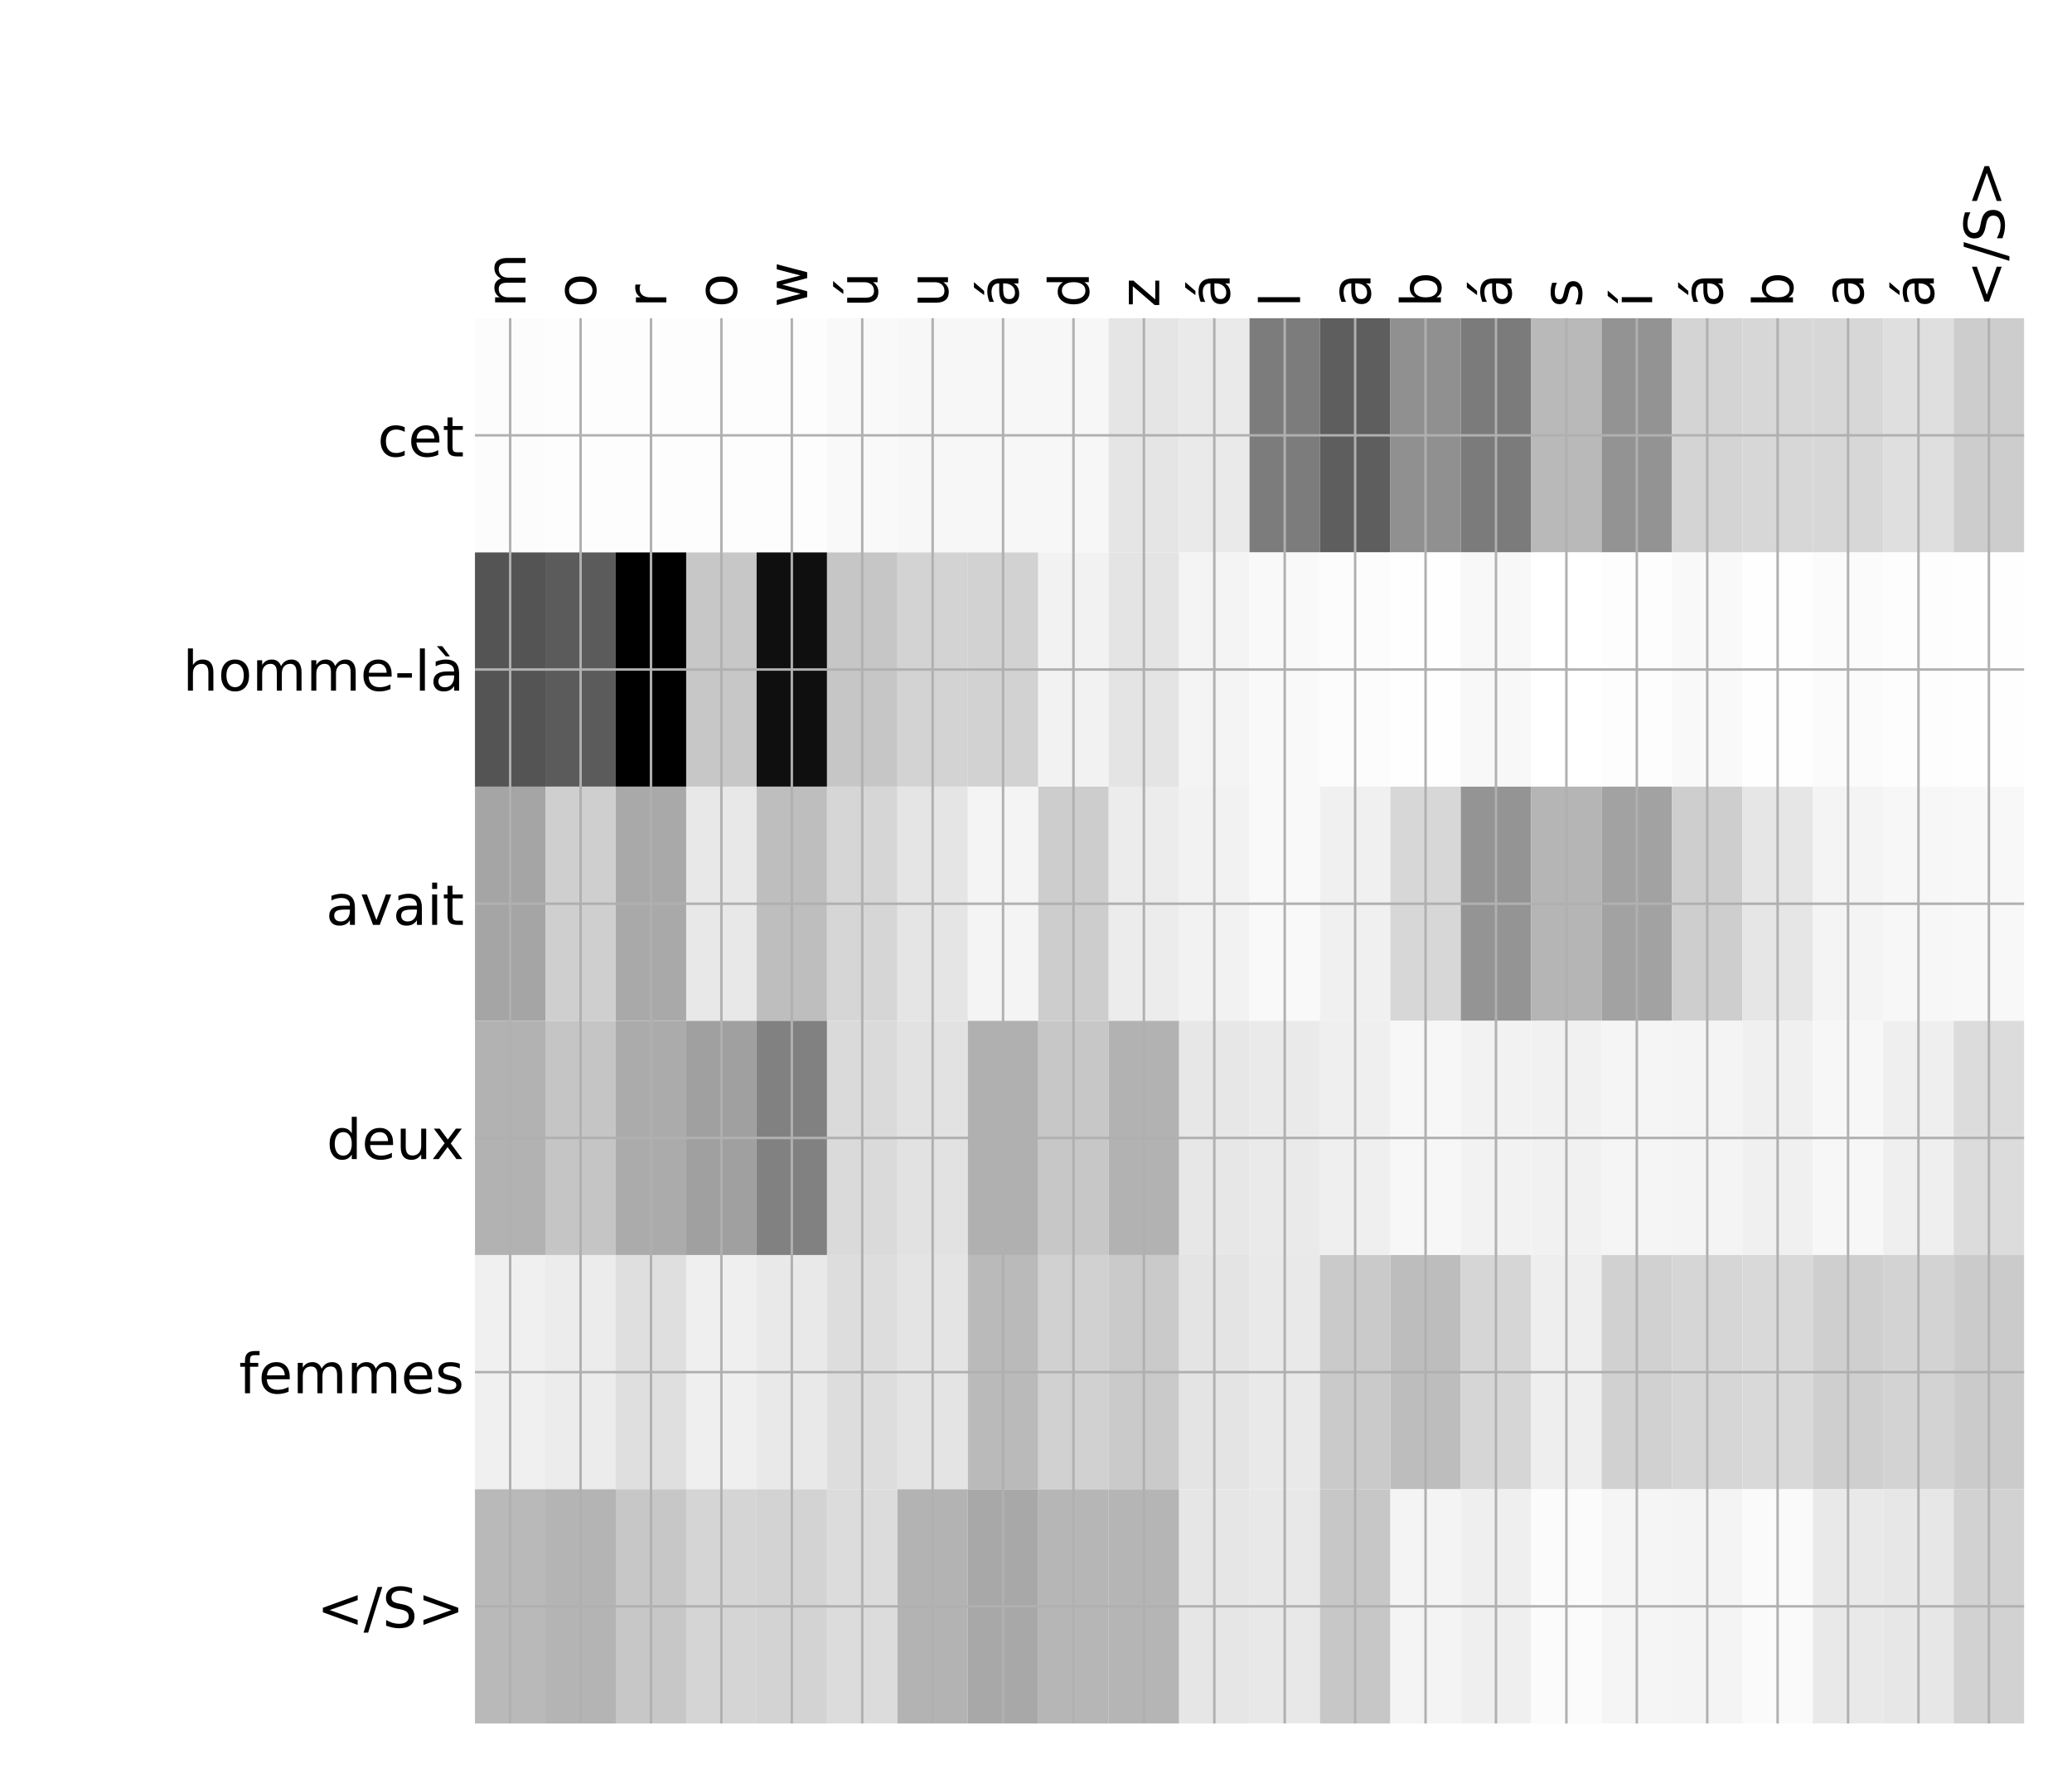 <?xml version="1.0" encoding="utf-8" standalone="no"?>
<!DOCTYPE svg PUBLIC "-//W3C//DTD SVG 1.1//EN"
  "http://www.w3.org/Graphics/SVG/1.1/DTD/svg11.dtd">
<!-- Created with matplotlib (http://matplotlib.org/) -->
<svg height="576pt" version="1.1" viewBox="0 0 671 576" width="671pt" xmlns="http://www.w3.org/2000/svg" xmlns:xlink="http://www.w3.org/1999/xlink">
 <defs>
  <style type="text/css">
*{stroke-linecap:butt;stroke-linejoin:round;}
  </style>
 </defs>
 <g id="figure_1">
  <g id="patch_1">
   <path d="M 0 576 
L 672 576 
L 672 0 
L 0 0 
z
" style="fill:#ffffff;"/>
  </g>
  <g id="axes_1">
   <g id="PolyCollection_1">
    <path clip-path="url(#p8dcd3bcf2f)" d="M 153.81 103.033 
L 153.81 178.861 
L 176.614 178.861 
L 176.614 103.033 
L 153.81 103.033 
z
" style="fill:#fcfcfc;"/>
    <path clip-path="url(#p8dcd3bcf2f)" d="M 176.614 103.033 
L 176.614 178.861 
L 199.417 178.861 
L 199.417 103.033 
L 176.614 103.033 
z
" style="fill:#fdfdfd;"/>
    <path clip-path="url(#p8dcd3bcf2f)" d="M 199.417 103.033 
L 199.417 178.861 
L 222.221 178.861 
L 222.221 103.033 
L 199.417 103.033 
z
" style="fill:#fdfdfd;"/>
    <path clip-path="url(#p8dcd3bcf2f)" d="M 222.221 103.033 
L 222.221 178.861 
L 245.024 178.861 
L 245.024 103.033 
L 222.221 103.033 
z
" style="fill:#fdfdfd;"/>
    <path clip-path="url(#p8dcd3bcf2f)" d="M 245.024 103.033 
L 245.024 178.861 
L 267.828 178.861 
L 267.828 103.033 
L 245.024 103.033 
z
" style="fill:#fdfdfd;"/>
    <path clip-path="url(#p8dcd3bcf2f)" d="M 267.828 103.033 
L 267.828 178.861 
L 290.631 178.861 
L 290.631 103.033 
L 267.828 103.033 
z
" style="fill:#f9f9f9;"/>
    <path clip-path="url(#p8dcd3bcf2f)" d="M 290.631 103.033 
L 290.631 178.861 
L 313.435 178.861 
L 313.435 103.033 
L 290.631 103.033 
z
" style="fill:#f7f7f7;"/>
    <path clip-path="url(#p8dcd3bcf2f)" d="M 313.435 103.033 
L 313.435 178.861 
L 336.238 178.861 
L 336.238 103.033 
L 313.435 103.033 
z
" style="fill:#f7f7f7;"/>
    <path clip-path="url(#p8dcd3bcf2f)" d="M 336.238 103.033 
L 336.238 178.861 
L 359.041 178.861 
L 359.041 103.033 
L 336.238 103.033 
z
" style="fill:#f7f7f7;"/>
    <path clip-path="url(#p8dcd3bcf2f)" d="M 359.041 103.033 
L 359.041 178.861 
L 381.845 178.861 
L 381.845 103.033 
L 359.041 103.033 
z
" style="fill:#e5e5e5;"/>
    <path clip-path="url(#p8dcd3bcf2f)" d="M 381.845 103.033 
L 381.845 178.861 
L 404.648 178.861 
L 404.648 103.033 
L 381.845 103.033 
z
" style="fill:#eaeaea;"/>
    <path clip-path="url(#p8dcd3bcf2f)" d="M 404.648 103.033 
L 404.648 178.861 
L 427.452 178.861 
L 427.452 103.033 
L 404.648 103.033 
z
" style="fill:#7c7c7c;"/>
    <path clip-path="url(#p8dcd3bcf2f)" d="M 427.452 103.033 
L 427.452 178.861 
L 450.255 178.861 
L 450.255 103.033 
L 427.452 103.033 
z
" style="fill:#5e5e5e;"/>
    <path clip-path="url(#p8dcd3bcf2f)" d="M 450.255 103.033 
L 450.255 178.861 
L 473.059 178.861 
L 473.059 103.033 
L 450.255 103.033 
z
" style="fill:#909090;"/>
    <path clip-path="url(#p8dcd3bcf2f)" d="M 473.059 103.033 
L 473.059 178.861 
L 495.862 178.861 
L 495.862 103.033 
L 473.059 103.033 
z
" style="fill:#7b7b7b;"/>
    <path clip-path="url(#p8dcd3bcf2f)" d="M 495.862 103.033 
L 495.862 178.861 
L 518.666 178.861 
L 518.666 103.033 
L 495.862 103.033 
z
" style="fill:#b9b9b9;"/>
    <path clip-path="url(#p8dcd3bcf2f)" d="M 518.666 103.033 
L 518.666 178.861 
L 541.469 178.861 
L 541.469 103.033 
L 518.666 103.033 
z
" style="fill:#939393;"/>
    <path clip-path="url(#p8dcd3bcf2f)" d="M 541.469 103.033 
L 541.469 178.861 
L 564.273 178.861 
L 564.273 103.033 
L 541.469 103.033 
z
" style="fill:#d4d4d4;"/>
    <path clip-path="url(#p8dcd3bcf2f)" d="M 564.273 103.033 
L 564.273 178.861 
L 587.076 178.861 
L 587.076 103.033 
L 564.273 103.033 
z
" style="fill:#d7d7d7;"/>
    <path clip-path="url(#p8dcd3bcf2f)" d="M 587.076 103.033 
L 587.076 178.861 
L 609.879 178.861 
L 609.879 103.033 
L 587.076 103.033 
z
" style="fill:#d7d7d7;"/>
    <path clip-path="url(#p8dcd3bcf2f)" d="M 609.879 103.033 
L 609.879 178.861 
L 632.683 178.861 
L 632.683 103.033 
L 609.879 103.033 
z
" style="fill:#dfdfdf;"/>
    <path clip-path="url(#p8dcd3bcf2f)" d="M 632.683 103.033 
L 632.683 178.861 
L 655.486 178.861 
L 655.486 103.033 
L 632.683 103.033 
z
" style="fill:#cdcdcd;"/>
    <path clip-path="url(#p8dcd3bcf2f)" d="M 153.81 178.861 
L 153.81 254.689 
L 176.614 254.689 
L 176.614 178.861 
L 153.81 178.861 
z
" style="fill:#545454;"/>
    <path clip-path="url(#p8dcd3bcf2f)" d="M 176.614 178.861 
L 176.614 254.689 
L 199.417 254.689 
L 199.417 178.861 
L 176.614 178.861 
z
" style="fill:#5b5b5b;"/>
    <path clip-path="url(#p8dcd3bcf2f)" d="M 199.417 178.861 
L 199.417 254.689 
L 222.221 254.689 
L 222.221 178.861 
L 199.417 178.861 
z
"/>
    <path clip-path="url(#p8dcd3bcf2f)" d="M 222.221 178.861 
L 222.221 254.689 
L 245.024 254.689 
L 245.024 178.861 
L 222.221 178.861 
z
" style="fill:#c7c7c7;"/>
    <path clip-path="url(#p8dcd3bcf2f)" d="M 245.024 178.861 
L 245.024 254.689 
L 267.828 254.689 
L 267.828 178.861 
L 245.024 178.861 
z
" style="fill:#0f0f0f;"/>
    <path clip-path="url(#p8dcd3bcf2f)" d="M 267.828 178.861 
L 267.828 254.689 
L 290.631 254.689 
L 290.631 178.861 
L 267.828 178.861 
z
" style="fill:#c6c6c6;"/>
    <path clip-path="url(#p8dcd3bcf2f)" d="M 290.631 178.861 
L 290.631 254.689 
L 313.435 254.689 
L 313.435 178.861 
L 290.631 178.861 
z
" style="fill:#d3d3d3;"/>
    <path clip-path="url(#p8dcd3bcf2f)" d="M 313.435 178.861 
L 313.435 254.689 
L 336.238 254.689 
L 336.238 178.861 
L 313.435 178.861 
z
" style="fill:#d2d2d2;"/>
    <path clip-path="url(#p8dcd3bcf2f)" d="M 336.238 178.861 
L 336.238 254.689 
L 359.041 254.689 
L 359.041 178.861 
L 336.238 178.861 
z
" style="fill:#f2f2f2;"/>
    <path clip-path="url(#p8dcd3bcf2f)" d="M 359.041 178.861 
L 359.041 254.689 
L 381.845 254.689 
L 381.845 178.861 
L 359.041 178.861 
z
" style="fill:#e4e4e4;"/>
    <path clip-path="url(#p8dcd3bcf2f)" d="M 381.845 178.861 
L 381.845 254.689 
L 404.648 254.689 
L 404.648 178.861 
L 381.845 178.861 
z
" style="fill:#f4f4f4;"/>
    <path clip-path="url(#p8dcd3bcf2f)" d="M 404.648 178.861 
L 404.648 254.689 
L 427.452 254.689 
L 427.452 178.861 
L 404.648 178.861 
z
" style="fill:#f9f9f9;"/>
    <path clip-path="url(#p8dcd3bcf2f)" d="M 427.452 178.861 
L 427.452 254.689 
L 450.255 254.689 
L 450.255 178.861 
L 427.452 178.861 
z
" style="fill:#fcfcfc;"/>
    <path clip-path="url(#p8dcd3bcf2f)" d="M 450.255 178.861 
L 450.255 254.689 
L 473.059 254.689 
L 473.059 178.861 
L 450.255 178.861 
z
" style="fill:#fefefe;"/>
    <path clip-path="url(#p8dcd3bcf2f)" d="M 473.059 178.861 
L 473.059 254.689 
L 495.862 254.689 
L 495.862 178.861 
L 473.059 178.861 
z
" style="fill:#f8f8f8;"/>
    <path clip-path="url(#p8dcd3bcf2f)" d="M 495.862 178.861 
L 495.862 254.689 
L 518.666 254.689 
L 518.666 178.861 
L 495.862 178.861 
z
" style="fill:#ffffff;"/>
    <path clip-path="url(#p8dcd3bcf2f)" d="M 518.666 178.861 
L 518.666 254.689 
L 541.469 254.689 
L 541.469 178.861 
L 518.666 178.861 
z
" style="fill:#fdfdfd;"/>
    <path clip-path="url(#p8dcd3bcf2f)" d="M 541.469 178.861 
L 541.469 254.689 
L 564.273 254.689 
L 564.273 178.861 
L 541.469 178.861 
z
" style="fill:#f9f9f9;"/>
    <path clip-path="url(#p8dcd3bcf2f)" d="M 564.273 178.861 
L 564.273 254.689 
L 587.076 254.689 
L 587.076 178.861 
L 564.273 178.861 
z
" style="fill:#fefefe;"/>
    <path clip-path="url(#p8dcd3bcf2f)" d="M 587.076 178.861 
L 587.076 254.689 
L 609.879 254.689 
L 609.879 178.861 
L 587.076 178.861 
z
" style="fill:#fbfbfb;"/>
    <path clip-path="url(#p8dcd3bcf2f)" d="M 609.879 178.861 
L 609.879 254.689 
L 632.683 254.689 
L 632.683 178.861 
L 609.879 178.861 
z
" style="fill:#fdfdfd;"/>
    <path clip-path="url(#p8dcd3bcf2f)" d="M 632.683 178.861 
L 632.683 254.689 
L 655.486 254.689 
L 655.486 178.861 
L 632.683 178.861 
z
" style="fill:#fefefe;"/>
    <path clip-path="url(#p8dcd3bcf2f)" d="M 153.81 254.689 
L 153.81 330.517 
L 176.614 330.517 
L 176.614 254.689 
L 153.81 254.689 
z
" style="fill:#a5a5a5;"/>
    <path clip-path="url(#p8dcd3bcf2f)" d="M 176.614 254.689 
L 176.614 330.517 
L 199.417 330.517 
L 199.417 254.689 
L 176.614 254.689 
z
" style="fill:#cfcfcf;"/>
    <path clip-path="url(#p8dcd3bcf2f)" d="M 199.417 254.689 
L 199.417 330.517 
L 222.221 330.517 
L 222.221 254.689 
L 199.417 254.689 
z
" style="fill:#a9a9a9;"/>
    <path clip-path="url(#p8dcd3bcf2f)" d="M 222.221 254.689 
L 222.221 330.517 
L 245.024 330.517 
L 245.024 254.689 
L 222.221 254.689 
z
" style="fill:#e8e8e8;"/>
    <path clip-path="url(#p8dcd3bcf2f)" d="M 245.024 254.689 
L 245.024 330.517 
L 267.828 330.517 
L 267.828 254.689 
L 245.024 254.689 
z
" style="fill:#bebebe;"/>
    <path clip-path="url(#p8dcd3bcf2f)" d="M 267.828 254.689 
L 267.828 330.517 
L 290.631 330.517 
L 290.631 254.689 
L 267.828 254.689 
z
" style="fill:#d6d6d6;"/>
    <path clip-path="url(#p8dcd3bcf2f)" d="M 290.631 254.689 
L 290.631 330.517 
L 313.435 330.517 
L 313.435 254.689 
L 290.631 254.689 
z
" style="fill:#e5e5e5;"/>
    <path clip-path="url(#p8dcd3bcf2f)" d="M 313.435 254.689 
L 313.435 330.517 
L 336.238 330.517 
L 336.238 254.689 
L 313.435 254.689 
z
" style="fill:#f4f4f4;"/>
    <path clip-path="url(#p8dcd3bcf2f)" d="M 336.238 254.689 
L 336.238 330.517 
L 359.041 330.517 
L 359.041 254.689 
L 336.238 254.689 
z
" style="fill:#cdcdcd;"/>
    <path clip-path="url(#p8dcd3bcf2f)" d="M 359.041 254.689 
L 359.041 330.517 
L 381.845 330.517 
L 381.845 254.689 
L 359.041 254.689 
z
" style="fill:#ececec;"/>
    <path clip-path="url(#p8dcd3bcf2f)" d="M 381.845 254.689 
L 381.845 330.517 
L 404.648 330.517 
L 404.648 254.689 
L 381.845 254.689 
z
" style="fill:#f2f2f2;"/>
    <path clip-path="url(#p8dcd3bcf2f)" d="M 404.648 254.689 
L 404.648 330.517 
L 427.452 330.517 
L 427.452 254.689 
L 404.648 254.689 
z
" style="fill:#f9f9f9;"/>
    <path clip-path="url(#p8dcd3bcf2f)" d="M 427.452 254.689 
L 427.452 330.517 
L 450.255 330.517 
L 450.255 254.689 
L 427.452 254.689 
z
" style="fill:#f0f0f0;"/>
    <path clip-path="url(#p8dcd3bcf2f)" d="M 450.255 254.689 
L 450.255 330.517 
L 473.059 330.517 
L 473.059 254.689 
L 450.255 254.689 
z
" style="fill:#d7d7d7;"/>
    <path clip-path="url(#p8dcd3bcf2f)" d="M 473.059 254.689 
L 473.059 330.517 
L 495.862 330.517 
L 495.862 254.689 
L 473.059 254.689 
z
" style="fill:#949494;"/>
    <path clip-path="url(#p8dcd3bcf2f)" d="M 495.862 254.689 
L 495.862 330.517 
L 518.666 330.517 
L 518.666 254.689 
L 495.862 254.689 
z
" style="fill:#b5b5b5;"/>
    <path clip-path="url(#p8dcd3bcf2f)" d="M 518.666 254.689 
L 518.666 330.517 
L 541.469 330.517 
L 541.469 254.689 
L 518.666 254.689 
z
" style="fill:#a2a2a2;"/>
    <path clip-path="url(#p8dcd3bcf2f)" d="M 541.469 254.689 
L 541.469 330.517 
L 564.273 330.517 
L 564.273 254.689 
L 541.469 254.689 
z
" style="fill:#cecece;"/>
    <path clip-path="url(#p8dcd3bcf2f)" d="M 564.273 254.689 
L 564.273 330.517 
L 587.076 330.517 
L 587.076 254.689 
L 564.273 254.689 
z
" style="fill:#e6e6e6;"/>
    <path clip-path="url(#p8dcd3bcf2f)" d="M 587.076 254.689 
L 587.076 330.517 
L 609.879 330.517 
L 609.879 254.689 
L 587.076 254.689 
z
" style="fill:#f4f4f4;"/>
    <path clip-path="url(#p8dcd3bcf2f)" d="M 609.879 254.689 
L 609.879 330.517 
L 632.683 330.517 
L 632.683 254.689 
L 609.879 254.689 
z
" style="fill:#f7f7f7;"/>
    <path clip-path="url(#p8dcd3bcf2f)" d="M 632.683 254.689 
L 632.683 330.517 
L 655.486 330.517 
L 655.486 254.689 
L 632.683 254.689 
z
" style="fill:#f8f8f8;"/>
    <path clip-path="url(#p8dcd3bcf2f)" d="M 153.81 330.517 
L 153.81 406.344 
L 176.614 406.344 
L 176.614 330.517 
L 153.81 330.517 
z
" style="fill:#b2b2b2;"/>
    <path clip-path="url(#p8dcd3bcf2f)" d="M 176.614 330.517 
L 176.614 406.344 
L 199.417 406.344 
L 199.417 330.517 
L 176.614 330.517 
z
" style="fill:#c5c5c5;"/>
    <path clip-path="url(#p8dcd3bcf2f)" d="M 199.417 330.517 
L 199.417 406.344 
L 222.221 406.344 
L 222.221 330.517 
L 199.417 330.517 
z
" style="fill:#ababab;"/>
    <path clip-path="url(#p8dcd3bcf2f)" d="M 222.221 330.517 
L 222.221 406.344 
L 245.024 406.344 
L 245.024 330.517 
L 222.221 330.517 
z
" style="fill:#a0a0a0;"/>
    <path clip-path="url(#p8dcd3bcf2f)" d="M 245.024 330.517 
L 245.024 406.344 
L 267.828 406.344 
L 267.828 330.517 
L 245.024 330.517 
z
" style="fill:#818181;"/>
    <path clip-path="url(#p8dcd3bcf2f)" d="M 267.828 330.517 
L 267.828 406.344 
L 290.631 406.344 
L 290.631 330.517 
L 267.828 330.517 
z
" style="fill:#dadada;"/>
    <path clip-path="url(#p8dcd3bcf2f)" d="M 290.631 330.517 
L 290.631 406.344 
L 313.435 406.344 
L 313.435 330.517 
L 290.631 330.517 
z
" style="fill:#e2e2e2;"/>
    <path clip-path="url(#p8dcd3bcf2f)" d="M 313.435 330.517 
L 313.435 406.344 
L 336.238 406.344 
L 336.238 330.517 
L 313.435 330.517 
z
" style="fill:#b0b0b0;"/>
    <path clip-path="url(#p8dcd3bcf2f)" d="M 336.238 330.517 
L 336.238 406.344 
L 359.041 406.344 
L 359.041 330.517 
L 336.238 330.517 
z
" style="fill:#c7c7c7;"/>
    <path clip-path="url(#p8dcd3bcf2f)" d="M 359.041 330.517 
L 359.041 406.344 
L 381.845 406.344 
L 381.845 330.517 
L 359.041 330.517 
z
" style="fill:#b2b2b2;"/>
    <path clip-path="url(#p8dcd3bcf2f)" d="M 381.845 330.517 
L 381.845 406.344 
L 404.648 406.344 
L 404.648 330.517 
L 381.845 330.517 
z
" style="fill:#e7e7e7;"/>
    <path clip-path="url(#p8dcd3bcf2f)" d="M 404.648 330.517 
L 404.648 406.344 
L 427.452 406.344 
L 427.452 330.517 
L 404.648 330.517 
z
" style="fill:#eaeaea;"/>
    <path clip-path="url(#p8dcd3bcf2f)" d="M 427.452 330.517 
L 427.452 406.344 
L 450.255 406.344 
L 450.255 330.517 
L 427.452 330.517 
z
" style="fill:#efefef;"/>
    <path clip-path="url(#p8dcd3bcf2f)" d="M 450.255 330.517 
L 450.255 406.344 
L 473.059 406.344 
L 473.059 330.517 
L 450.255 330.517 
z
" style="fill:#f7f7f7;"/>
    <path clip-path="url(#p8dcd3bcf2f)" d="M 473.059 330.517 
L 473.059 406.344 
L 495.862 406.344 
L 495.862 330.517 
L 473.059 330.517 
z
" style="fill:#f2f2f2;"/>
    <path clip-path="url(#p8dcd3bcf2f)" d="M 495.862 330.517 
L 495.862 406.344 
L 518.666 406.344 
L 518.666 330.517 
L 495.862 330.517 
z
" style="fill:#f1f1f1;"/>
    <path clip-path="url(#p8dcd3bcf2f)" d="M 518.666 330.517 
L 518.666 406.344 
L 541.469 406.344 
L 541.469 330.517 
L 518.666 330.517 
z
" style="fill:#f5f5f5;"/>
    <path clip-path="url(#p8dcd3bcf2f)" d="M 541.469 330.517 
L 541.469 406.344 
L 564.273 406.344 
L 564.273 330.517 
L 541.469 330.517 
z
" style="fill:#f4f4f4;"/>
    <path clip-path="url(#p8dcd3bcf2f)" d="M 564.273 330.517 
L 564.273 406.344 
L 587.076 406.344 
L 587.076 330.517 
L 564.273 330.517 
z
" style="fill:#f0f0f0;"/>
    <path clip-path="url(#p8dcd3bcf2f)" d="M 587.076 330.517 
L 587.076 406.344 
L 609.879 406.344 
L 609.879 330.517 
L 587.076 330.517 
z
" style="fill:#f7f7f7;"/>
    <path clip-path="url(#p8dcd3bcf2f)" d="M 609.879 330.517 
L 609.879 406.344 
L 632.683 406.344 
L 632.683 330.517 
L 609.879 330.517 
z
" style="fill:#efefef;"/>
    <path clip-path="url(#p8dcd3bcf2f)" d="M 632.683 330.517 
L 632.683 406.344 
L 655.486 406.344 
L 655.486 330.517 
L 632.683 330.517 
z
" style="fill:#dcdcdc;"/>
    <path clip-path="url(#p8dcd3bcf2f)" d="M 153.81 406.344 
L 153.81 482.172 
L 176.614 482.172 
L 176.614 406.344 
L 153.81 406.344 
z
" style="fill:#f0f0f0;"/>
    <path clip-path="url(#p8dcd3bcf2f)" d="M 176.614 406.344 
L 176.614 482.172 
L 199.417 482.172 
L 199.417 406.344 
L 176.614 406.344 
z
" style="fill:#ececec;"/>
    <path clip-path="url(#p8dcd3bcf2f)" d="M 199.417 406.344 
L 199.417 482.172 
L 222.221 482.172 
L 222.221 406.344 
L 199.417 406.344 
z
" style="fill:#dfdfdf;"/>
    <path clip-path="url(#p8dcd3bcf2f)" d="M 222.221 406.344 
L 222.221 482.172 
L 245.024 482.172 
L 245.024 406.344 
L 222.221 406.344 
z
" style="fill:#efefef;"/>
    <path clip-path="url(#p8dcd3bcf2f)" d="M 245.024 406.344 
L 245.024 482.172 
L 267.828 482.172 
L 267.828 406.344 
L 245.024 406.344 
z
" style="fill:#e9e9e9;"/>
    <path clip-path="url(#p8dcd3bcf2f)" d="M 267.828 406.344 
L 267.828 482.172 
L 290.631 482.172 
L 290.631 406.344 
L 267.828 406.344 
z
" style="fill:#dddddd;"/>
    <path clip-path="url(#p8dcd3bcf2f)" d="M 290.631 406.344 
L 290.631 482.172 
L 313.435 482.172 
L 313.435 406.344 
L 290.631 406.344 
z
" style="fill:#e4e4e4;"/>
    <path clip-path="url(#p8dcd3bcf2f)" d="M 313.435 406.344 
L 313.435 482.172 
L 336.238 482.172 
L 336.238 406.344 
L 313.435 406.344 
z
" style="fill:#bababa;"/>
    <path clip-path="url(#p8dcd3bcf2f)" d="M 336.238 406.344 
L 336.238 482.172 
L 359.041 482.172 
L 359.041 406.344 
L 336.238 406.344 
z
" style="fill:#d1d1d1;"/>
    <path clip-path="url(#p8dcd3bcf2f)" d="M 359.041 406.344 
L 359.041 482.172 
L 381.845 482.172 
L 381.845 406.344 
L 359.041 406.344 
z
" style="fill:#cacaca;"/>
    <path clip-path="url(#p8dcd3bcf2f)" d="M 381.845 406.344 
L 381.845 482.172 
L 404.648 482.172 
L 404.648 406.344 
L 381.845 406.344 
z
" style="fill:#e4e4e4;"/>
    <path clip-path="url(#p8dcd3bcf2f)" d="M 404.648 406.344 
L 404.648 482.172 
L 427.452 482.172 
L 427.452 406.344 
L 404.648 406.344 
z
" style="fill:#e9e9e9;"/>
    <path clip-path="url(#p8dcd3bcf2f)" d="M 427.452 406.344 
L 427.452 482.172 
L 450.255 482.172 
L 450.255 406.344 
L 427.452 406.344 
z
" style="fill:#cacaca;"/>
    <path clip-path="url(#p8dcd3bcf2f)" d="M 450.255 406.344 
L 450.255 482.172 
L 473.059 482.172 
L 473.059 406.344 
L 450.255 406.344 
z
" style="fill:#bdbdbd;"/>
    <path clip-path="url(#p8dcd3bcf2f)" d="M 473.059 406.344 
L 473.059 482.172 
L 495.862 482.172 
L 495.862 406.344 
L 473.059 406.344 
z
" style="fill:#d6d6d6;"/>
    <path clip-path="url(#p8dcd3bcf2f)" d="M 495.862 406.344 
L 495.862 482.172 
L 518.666 482.172 
L 518.666 406.344 
L 495.862 406.344 
z
" style="fill:#eeeeee;"/>
    <path clip-path="url(#p8dcd3bcf2f)" d="M 518.666 406.344 
L 518.666 482.172 
L 541.469 482.172 
L 541.469 406.344 
L 518.666 406.344 
z
" style="fill:#d1d1d1;"/>
    <path clip-path="url(#p8dcd3bcf2f)" d="M 541.469 406.344 
L 541.469 482.172 
L 564.273 482.172 
L 564.273 406.344 
L 541.469 406.344 
z
" style="fill:#d6d6d6;"/>
    <path clip-path="url(#p8dcd3bcf2f)" d="M 564.273 406.344 
L 564.273 482.172 
L 587.076 482.172 
L 587.076 406.344 
L 564.273 406.344 
z
" style="fill:#d9d9d9;"/>
    <path clip-path="url(#p8dcd3bcf2f)" d="M 587.076 406.344 
L 587.076 482.172 
L 609.879 482.172 
L 609.879 406.344 
L 587.076 406.344 
z
" style="fill:#cfcfcf;"/>
    <path clip-path="url(#p8dcd3bcf2f)" d="M 609.879 406.344 
L 609.879 482.172 
L 632.683 482.172 
L 632.683 406.344 
L 609.879 406.344 
z
" style="fill:#d3d3d3;"/>
    <path clip-path="url(#p8dcd3bcf2f)" d="M 632.683 406.344 
L 632.683 482.172 
L 655.486 482.172 
L 655.486 406.344 
L 632.683 406.344 
z
" style="fill:#cbcbcb;"/>
    <path clip-path="url(#p8dcd3bcf2f)" d="M 153.81 482.172 
L 153.81 558 
L 176.614 558 
L 176.614 482.172 
L 153.81 482.172 
z
" style="fill:#b9b9b9;"/>
    <path clip-path="url(#p8dcd3bcf2f)" d="M 176.614 482.172 
L 176.614 558 
L 199.417 558 
L 199.417 482.172 
L 176.614 482.172 
z
" style="fill:#b4b4b4;"/>
    <path clip-path="url(#p8dcd3bcf2f)" d="M 199.417 482.172 
L 199.417 558 
L 222.221 558 
L 222.221 482.172 
L 199.417 482.172 
z
" style="fill:#c7c7c7;"/>
    <path clip-path="url(#p8dcd3bcf2f)" d="M 222.221 482.172 
L 222.221 558 
L 245.024 558 
L 245.024 482.172 
L 222.221 482.172 
z
" style="fill:#d5d5d5;"/>
    <path clip-path="url(#p8dcd3bcf2f)" d="M 245.024 482.172 
L 245.024 558 
L 267.828 558 
L 267.828 482.172 
L 245.024 482.172 
z
" style="fill:#d3d3d3;"/>
    <path clip-path="url(#p8dcd3bcf2f)" d="M 267.828 482.172 
L 267.828 558 
L 290.631 558 
L 290.631 482.172 
L 267.828 482.172 
z
" style="fill:#dcdcdc;"/>
    <path clip-path="url(#p8dcd3bcf2f)" d="M 290.631 482.172 
L 290.631 558 
L 313.435 558 
L 313.435 482.172 
L 290.631 482.172 
z
" style="fill:#b3b3b3;"/>
    <path clip-path="url(#p8dcd3bcf2f)" d="M 313.435 482.172 
L 313.435 558 
L 336.238 558 
L 336.238 482.172 
L 313.435 482.172 
z
" style="fill:#a8a8a8;"/>
    <path clip-path="url(#p8dcd3bcf2f)" d="M 336.238 482.172 
L 336.238 558 
L 359.041 558 
L 359.041 482.172 
L 336.238 482.172 
z
" style="fill:#b6b6b6;"/>
    <path clip-path="url(#p8dcd3bcf2f)" d="M 359.041 482.172 
L 359.041 558 
L 381.845 558 
L 381.845 482.172 
L 359.041 482.172 
z
" style="fill:#b5b5b5;"/>
    <path clip-path="url(#p8dcd3bcf2f)" d="M 381.845 482.172 
L 381.845 558 
L 404.648 558 
L 404.648 482.172 
L 381.845 482.172 
z
" style="fill:#e6e6e6;"/>
    <path clip-path="url(#p8dcd3bcf2f)" d="M 404.648 482.172 
L 404.648 558 
L 427.452 558 
L 427.452 482.172 
L 404.648 482.172 
z
" style="fill:#e8e8e8;"/>
    <path clip-path="url(#p8dcd3bcf2f)" d="M 427.452 482.172 
L 427.452 558 
L 450.255 558 
L 450.255 482.172 
L 427.452 482.172 
z
" style="fill:#c7c7c7;"/>
    <path clip-path="url(#p8dcd3bcf2f)" d="M 450.255 482.172 
L 450.255 558 
L 473.059 558 
L 473.059 482.172 
L 450.255 482.172 
z
" style="fill:#f4f4f4;"/>
    <path clip-path="url(#p8dcd3bcf2f)" d="M 473.059 482.172 
L 473.059 558 
L 495.862 558 
L 495.862 482.172 
L 473.059 482.172 
z
" style="fill:#efefef;"/>
    <path clip-path="url(#p8dcd3bcf2f)" d="M 495.862 482.172 
L 495.862 558 
L 518.666 558 
L 518.666 482.172 
L 495.862 482.172 
z
" style="fill:#fbfbfb;"/>
    <path clip-path="url(#p8dcd3bcf2f)" d="M 518.666 482.172 
L 518.666 558 
L 541.469 558 
L 541.469 482.172 
L 518.666 482.172 
z
" style="fill:#f5f5f5;"/>
    <path clip-path="url(#p8dcd3bcf2f)" d="M 541.469 482.172 
L 541.469 558 
L 564.273 558 
L 564.273 482.172 
L 541.469 482.172 
z
" style="fill:#f4f4f4;"/>
    <path clip-path="url(#p8dcd3bcf2f)" d="M 564.273 482.172 
L 564.273 558 
L 587.076 558 
L 587.076 482.172 
L 564.273 482.172 
z
" style="fill:#fafafa;"/>
    <path clip-path="url(#p8dcd3bcf2f)" d="M 587.076 482.172 
L 587.076 558 
L 609.879 558 
L 609.879 482.172 
L 587.076 482.172 
z
" style="fill:#e9e9e9;"/>
    <path clip-path="url(#p8dcd3bcf2f)" d="M 609.879 482.172 
L 609.879 558 
L 632.683 558 
L 632.683 482.172 
L 609.879 482.172 
z
" style="fill:#e7e7e7;"/>
    <path clip-path="url(#p8dcd3bcf2f)" d="M 632.683 482.172 
L 632.683 558 
L 655.486 558 
L 655.486 482.172 
L 632.683 482.172 
z
" style="fill:#d2d2d2;"/>
   </g>
   <g id="matplotlib.axis_1">
    <g id="xtick_1">
     <g id="line2d_1">
      <path clip-path="url(#p8dcd3bcf2f)" d="M 165.212 558 
L 165.212 103.033 
" style="fill:none;stroke:#b0b0b0;stroke-linecap:square;stroke-width:0.8;"/>
     </g>
     <g id="line2d_2"/>
     <g id="text_1">
      <!-- m -->
      <defs>
       <path d="M 52 44.188 
Q 55.375 50.25 60.062 53.125 
Q 64.75 56 71.094 56 
Q 79.641 56 84.281 50.016 
Q 88.922 44.047 88.922 33.016 
L 88.922 0 
L 79.891 0 
L 79.891 32.719 
Q 79.891 40.578 77.094 44.375 
Q 74.312 48.188 68.609 48.188 
Q 61.625 48.188 57.562 43.547 
Q 53.516 38.922 53.516 30.906 
L 53.516 0 
L 44.484 0 
L 44.484 32.719 
Q 44.484 40.625 41.703 44.406 
Q 38.922 48.188 33.109 48.188 
Q 26.219 48.188 22.156 43.531 
Q 18.109 38.875 18.109 30.906 
L 18.109 0 
L 9.078 0 
L 9.078 54.688 
L 18.109 54.688 
L 18.109 46.188 
Q 21.188 51.219 25.484 53.609 
Q 29.781 56 35.688 56 
Q 41.656 56 45.828 52.969 
Q 50 49.953 52 44.188 
z
" id="DejaVuSans-6d"/>
      </defs>
      <g transform="translate(170.179 99.533)rotate(-90)scale(0.18 -0.18)">
       <use xlink:href="#DejaVuSans-6d"/>
      </g>
     </g>
    </g>
    <g id="xtick_2">
     <g id="line2d_3">
      <path clip-path="url(#p8dcd3bcf2f)" d="M 188.016 558 
L 188.016 103.033 
" style="fill:none;stroke:#b0b0b0;stroke-linecap:square;stroke-width:0.8;"/>
     </g>
     <g id="line2d_4"/>
     <g id="text_2">
      <!-- o -->
      <defs>
       <path d="M 30.609 48.391 
Q 23.391 48.391 19.188 42.75 
Q 14.984 37.109 14.984 27.297 
Q 14.984 17.484 19.156 11.844 
Q 23.344 6.203 30.609 6.203 
Q 37.797 6.203 41.984 11.859 
Q 46.188 17.531 46.188 27.297 
Q 46.188 37.016 41.984 42.703 
Q 37.797 48.391 30.609 48.391 
z
M 30.609 56 
Q 42.328 56 49.016 48.375 
Q 55.719 40.766 55.719 27.297 
Q 55.719 13.875 49.016 6.219 
Q 42.328 -1.422 30.609 -1.422 
Q 18.844 -1.422 12.172 6.219 
Q 5.516 13.875 5.516 27.297 
Q 5.516 40.766 12.172 48.375 
Q 18.844 56 30.609 56 
z
" id="DejaVuSans-6f"/>
      </defs>
      <g transform="translate(192.982 99.533)rotate(-90)scale(0.18 -0.18)">
       <use xlink:href="#DejaVuSans-6f"/>
      </g>
     </g>
    </g>
    <g id="xtick_3">
     <g id="line2d_5">
      <path clip-path="url(#p8dcd3bcf2f)" d="M 210.819 558 
L 210.819 103.033 
" style="fill:none;stroke:#b0b0b0;stroke-linecap:square;stroke-width:0.8;"/>
     </g>
     <g id="line2d_6"/>
     <g id="text_3">
      <!-- r -->
      <defs>
       <path d="M 41.109 46.297 
Q 39.594 47.172 37.812 47.578 
Q 36.031 48 33.891 48 
Q 26.266 48 22.188 43.047 
Q 18.109 38.094 18.109 28.812 
L 18.109 0 
L 9.078 0 
L 9.078 54.688 
L 18.109 54.688 
L 18.109 46.188 
Q 20.953 51.172 25.484 53.578 
Q 30.031 56 36.531 56 
Q 37.453 56 38.578 55.875 
Q 39.703 55.766 41.062 55.516 
z
" id="DejaVuSans-72"/>
      </defs>
      <g transform="translate(215.786 99.533)rotate(-90)scale(0.18 -0.18)">
       <use xlink:href="#DejaVuSans-72"/>
      </g>
     </g>
    </g>
    <g id="xtick_4">
     <g id="line2d_7">
      <path clip-path="url(#p8dcd3bcf2f)" d="M 233.622 558 
L 233.622 103.033 
" style="fill:none;stroke:#b0b0b0;stroke-linecap:square;stroke-width:0.8;"/>
     </g>
     <g id="line2d_8"/>
     <g id="text_4">
      <!-- o -->
      <g transform="translate(238.589 99.533)rotate(-90)scale(0.18 -0.18)">
       <use xlink:href="#DejaVuSans-6f"/>
      </g>
     </g>
    </g>
    <g id="xtick_5">
     <g id="line2d_9">
      <path clip-path="url(#p8dcd3bcf2f)" d="M 256.426 558 
L 256.426 103.033 
" style="fill:none;stroke:#b0b0b0;stroke-linecap:square;stroke-width:0.8;"/>
     </g>
     <g id="line2d_10"/>
     <g id="text_5">
      <!-- w -->
      <defs>
       <path d="M 4.203 54.688 
L 13.188 54.688 
L 24.422 12.016 
L 35.594 54.688 
L 46.188 54.688 
L 57.422 12.016 
L 68.609 54.688 
L 77.594 54.688 
L 63.281 0 
L 52.688 0 
L 40.922 44.828 
L 29.109 0 
L 18.5 0 
z
" id="DejaVuSans-77"/>
      </defs>
      <g transform="translate(261.393 99.533)rotate(-90)scale(0.18 -0.18)">
       <use xlink:href="#DejaVuSans-77"/>
      </g>
     </g>
    </g>
    <g id="xtick_6">
     <g id="line2d_11">
      <path clip-path="url(#p8dcd3bcf2f)" d="M 279.229 558 
L 279.229 103.033 
" style="fill:none;stroke:#b0b0b0;stroke-linecap:square;stroke-width:0.8;"/>
     </g>
     <g id="line2d_12"/>
     <g id="text_6">
      <!-- ú -->
      <defs>
       <path d="M 8.5 21.578 
L 8.5 54.688 
L 17.484 54.688 
L 17.484 21.922 
Q 17.484 14.156 20.5 10.266 
Q 23.531 6.391 29.594 6.391 
Q 36.859 6.391 41.078 11.031 
Q 45.312 15.672 45.312 23.688 
L 45.312 54.688 
L 54.297 54.688 
L 54.297 0 
L 45.312 0 
L 45.312 8.406 
Q 42.047 3.422 37.719 1 
Q 33.406 -1.422 27.688 -1.422 
Q 18.266 -1.422 13.375 4.438 
Q 8.5 10.297 8.5 21.578 
z
M 31.109 56 
z
M 37.781 79.984 
L 47.5 79.984 
L 31.594 61.625 
L 24.109 61.625 
z
" id="DejaVuSans-fa"/>
      </defs>
      <g transform="translate(284.196 99.533)rotate(-90)scale(0.18 -0.18)">
       <use xlink:href="#DejaVuSans-fa"/>
      </g>
     </g>
    </g>
    <g id="xtick_7">
     <g id="line2d_13">
      <path clip-path="url(#p8dcd3bcf2f)" d="M 302.033 558 
L 302.033 103.033 
" style="fill:none;stroke:#b0b0b0;stroke-linecap:square;stroke-width:0.8;"/>
     </g>
     <g id="line2d_14"/>
     <g id="text_7">
      <!-- u -->
      <defs>
       <path d="M 8.5 21.578 
L 8.5 54.688 
L 17.484 54.688 
L 17.484 21.922 
Q 17.484 14.156 20.5 10.266 
Q 23.531 6.391 29.594 6.391 
Q 36.859 6.391 41.078 11.031 
Q 45.312 15.672 45.312 23.688 
L 45.312 54.688 
L 54.297 54.688 
L 54.297 0 
L 45.312 0 
L 45.312 8.406 
Q 42.047 3.422 37.719 1 
Q 33.406 -1.422 27.688 -1.422 
Q 18.266 -1.422 13.375 4.438 
Q 8.5 10.297 8.5 21.578 
z
M 31.109 56 
z
" id="DejaVuSans-75"/>
      </defs>
      <g transform="translate(307 99.533)rotate(-90)scale(0.18 -0.18)">
       <use xlink:href="#DejaVuSans-75"/>
      </g>
     </g>
    </g>
    <g id="xtick_8">
     <g id="line2d_15">
      <path clip-path="url(#p8dcd3bcf2f)" d="M 324.836 558 
L 324.836 103.033 
" style="fill:none;stroke:#b0b0b0;stroke-linecap:square;stroke-width:0.8;"/>
     </g>
     <g id="line2d_16"/>
     <g id="text_8">
      <!-- á -->
      <defs>
       <path d="M 34.281 27.484 
Q 23.391 27.484 19.188 25 
Q 14.984 22.516 14.984 16.5 
Q 14.984 11.719 18.141 8.906 
Q 21.297 6.109 26.703 6.109 
Q 34.188 6.109 38.703 11.406 
Q 43.219 16.703 43.219 25.484 
L 43.219 27.484 
z
M 52.203 31.203 
L 52.203 0 
L 43.219 0 
L 43.219 8.297 
Q 40.141 3.328 35.547 0.953 
Q 30.953 -1.422 24.312 -1.422 
Q 15.922 -1.422 10.953 3.297 
Q 6 8.016 6 15.922 
Q 6 25.141 12.172 29.828 
Q 18.359 34.516 30.609 34.516 
L 43.219 34.516 
L 43.219 35.406 
Q 43.219 41.609 39.141 45 
Q 35.062 48.391 27.688 48.391 
Q 23 48.391 18.547 47.266 
Q 14.109 46.141 10.016 43.891 
L 10.016 52.203 
Q 14.938 54.109 19.578 55.047 
Q 24.219 56 28.609 56 
Q 40.484 56 46.344 49.844 
Q 52.203 43.703 52.203 31.203 
z
M 35.781 79.984 
L 45.5 79.984 
L 29.594 61.625 
L 22.109 61.625 
z
" id="DejaVuSans-e1"/>
      </defs>
      <g transform="translate(329.803 99.533)rotate(-90)scale(0.18 -0.18)">
       <use xlink:href="#DejaVuSans-e1"/>
      </g>
     </g>
    </g>
    <g id="xtick_9">
     <g id="line2d_17">
      <path clip-path="url(#p8dcd3bcf2f)" d="M 347.64 558 
L 347.64 103.033 
" style="fill:none;stroke:#b0b0b0;stroke-linecap:square;stroke-width:0.8;"/>
     </g>
     <g id="line2d_18"/>
     <g id="text_9">
      <!-- d -->
      <defs>
       <path d="M 45.406 46.391 
L 45.406 75.984 
L 54.391 75.984 
L 54.391 0 
L 45.406 0 
L 45.406 8.203 
Q 42.578 3.328 38.25 0.953 
Q 33.938 -1.422 27.875 -1.422 
Q 17.969 -1.422 11.734 6.484 
Q 5.516 14.406 5.516 27.297 
Q 5.516 40.188 11.734 48.094 
Q 17.969 56 27.875 56 
Q 33.938 56 38.25 53.625 
Q 42.578 51.266 45.406 46.391 
z
M 14.797 27.297 
Q 14.797 17.391 18.875 11.75 
Q 22.953 6.109 30.078 6.109 
Q 37.203 6.109 41.297 11.75 
Q 45.406 17.391 45.406 27.297 
Q 45.406 37.203 41.297 42.844 
Q 37.203 48.484 30.078 48.484 
Q 22.953 48.484 18.875 42.844 
Q 14.797 37.203 14.797 27.297 
z
" id="DejaVuSans-64"/>
      </defs>
      <g transform="translate(352.607 99.533)rotate(-90)scale(0.18 -0.18)">
       <use xlink:href="#DejaVuSans-64"/>
      </g>
     </g>
    </g>
    <g id="xtick_10">
     <g id="line2d_19">
      <path clip-path="url(#p8dcd3bcf2f)" d="M 370.443 558 
L 370.443 103.033 
" style="fill:none;stroke:#b0b0b0;stroke-linecap:square;stroke-width:0.8;"/>
     </g>
     <g id="line2d_20"/>
     <g id="text_10">
      <!-- z -->
      <defs>
       <path d="M 5.516 54.688 
L 48.188 54.688 
L 48.188 46.484 
L 14.406 7.172 
L 48.188 7.172 
L 48.188 0 
L 4.297 0 
L 4.297 8.203 
L 38.094 47.516 
L 5.516 47.516 
z
" id="DejaVuSans-7a"/>
      </defs>
      <g transform="translate(375.41 99.533)rotate(-90)scale(0.18 -0.18)">
       <use xlink:href="#DejaVuSans-7a"/>
      </g>
     </g>
    </g>
    <g id="xtick_11">
     <g id="line2d_21">
      <path clip-path="url(#p8dcd3bcf2f)" d="M 393.247 558 
L 393.247 103.033 
" style="fill:none;stroke:#b0b0b0;stroke-linecap:square;stroke-width:0.8;"/>
     </g>
     <g id="line2d_22"/>
     <g id="text_11">
      <!-- á -->
      <g transform="translate(398.214 99.533)rotate(-90)scale(0.18 -0.18)">
       <use xlink:href="#DejaVuSans-e1"/>
      </g>
     </g>
    </g>
    <g id="xtick_12">
     <g id="line2d_23">
      <path clip-path="url(#p8dcd3bcf2f)" d="M 416.05 558 
L 416.05 103.033 
" style="fill:none;stroke:#b0b0b0;stroke-linecap:square;stroke-width:0.8;"/>
     </g>
     <g id="line2d_24"/>
     <g id="text_12">
      <!-- l -->
      <defs>
       <path d="M 9.422 75.984 
L 18.406 75.984 
L 18.406 0 
L 9.422 0 
z
" id="DejaVuSans-6c"/>
      </defs>
      <g transform="translate(421.017 99.533)rotate(-90)scale(0.18 -0.18)">
       <use xlink:href="#DejaVuSans-6c"/>
      </g>
     </g>
    </g>
    <g id="xtick_13">
     <g id="line2d_25">
      <path clip-path="url(#p8dcd3bcf2f)" d="M 438.854 558 
L 438.854 103.033 
" style="fill:none;stroke:#b0b0b0;stroke-linecap:square;stroke-width:0.8;"/>
     </g>
     <g id="line2d_26"/>
     <g id="text_13">
      <!-- a -->
      <defs>
       <path d="M 34.281 27.484 
Q 23.391 27.484 19.188 25 
Q 14.984 22.516 14.984 16.5 
Q 14.984 11.719 18.141 8.906 
Q 21.297 6.109 26.703 6.109 
Q 34.188 6.109 38.703 11.406 
Q 43.219 16.703 43.219 25.484 
L 43.219 27.484 
z
M 52.203 31.203 
L 52.203 0 
L 43.219 0 
L 43.219 8.297 
Q 40.141 3.328 35.547 0.953 
Q 30.953 -1.422 24.312 -1.422 
Q 15.922 -1.422 10.953 3.297 
Q 6 8.016 6 15.922 
Q 6 25.141 12.172 29.828 
Q 18.359 34.516 30.609 34.516 
L 43.219 34.516 
L 43.219 35.406 
Q 43.219 41.609 39.141 45 
Q 35.062 48.391 27.688 48.391 
Q 23 48.391 18.547 47.266 
Q 14.109 46.141 10.016 43.891 
L 10.016 52.203 
Q 14.938 54.109 19.578 55.047 
Q 24.219 56 28.609 56 
Q 40.484 56 46.344 49.844 
Q 52.203 43.703 52.203 31.203 
z
" id="DejaVuSans-61"/>
      </defs>
      <g transform="translate(443.82 99.533)rotate(-90)scale(0.18 -0.18)">
       <use xlink:href="#DejaVuSans-61"/>
      </g>
     </g>
    </g>
    <g id="xtick_14">
     <g id="line2d_27">
      <path clip-path="url(#p8dcd3bcf2f)" d="M 461.657 558 
L 461.657 103.033 
" style="fill:none;stroke:#b0b0b0;stroke-linecap:square;stroke-width:0.8;"/>
     </g>
     <g id="line2d_28"/>
     <g id="text_14">
      <!-- b -->
      <defs>
       <path d="M 48.688 27.297 
Q 48.688 37.203 44.609 42.844 
Q 40.531 48.484 33.406 48.484 
Q 26.266 48.484 22.188 42.844 
Q 18.109 37.203 18.109 27.297 
Q 18.109 17.391 22.188 11.75 
Q 26.266 6.109 33.406 6.109 
Q 40.531 6.109 44.609 11.75 
Q 48.688 17.391 48.688 27.297 
z
M 18.109 46.391 
Q 20.953 51.266 25.266 53.625 
Q 29.594 56 35.594 56 
Q 45.562 56 51.781 48.094 
Q 58.016 40.188 58.016 27.297 
Q 58.016 14.406 51.781 6.484 
Q 45.562 -1.422 35.594 -1.422 
Q 29.594 -1.422 25.266 0.953 
Q 20.953 3.328 18.109 8.203 
L 18.109 0 
L 9.078 0 
L 9.078 75.984 
L 18.109 75.984 
z
" id="DejaVuSans-62"/>
      </defs>
      <g transform="translate(466.624 99.533)rotate(-90)scale(0.18 -0.18)">
       <use xlink:href="#DejaVuSans-62"/>
      </g>
     </g>
    </g>
    <g id="xtick_15">
     <g id="line2d_29">
      <path clip-path="url(#p8dcd3bcf2f)" d="M 484.46 558 
L 484.46 103.033 
" style="fill:none;stroke:#b0b0b0;stroke-linecap:square;stroke-width:0.8;"/>
     </g>
     <g id="line2d_30"/>
     <g id="text_15">
      <!-- á -->
      <g transform="translate(489.427 99.533)rotate(-90)scale(0.18 -0.18)">
       <use xlink:href="#DejaVuSans-e1"/>
      </g>
     </g>
    </g>
    <g id="xtick_16">
     <g id="line2d_31">
      <path clip-path="url(#p8dcd3bcf2f)" d="M 507.264 558 
L 507.264 103.033 
" style="fill:none;stroke:#b0b0b0;stroke-linecap:square;stroke-width:0.8;"/>
     </g>
     <g id="line2d_32"/>
     <g id="text_16">
      <!-- s -->
      <defs>
       <path d="M 44.281 53.078 
L 44.281 44.578 
Q 40.484 46.531 36.375 47.5 
Q 32.281 48.484 27.875 48.484 
Q 21.188 48.484 17.844 46.438 
Q 14.5 44.391 14.5 40.281 
Q 14.5 37.156 16.891 35.375 
Q 19.281 33.594 26.516 31.984 
L 29.594 31.297 
Q 39.156 29.25 43.188 25.516 
Q 47.219 21.781 47.219 15.094 
Q 47.219 7.469 41.188 3.016 
Q 35.156 -1.422 24.609 -1.422 
Q 20.219 -1.422 15.453 -0.562 
Q 10.688 0.297 5.422 2 
L 5.422 11.281 
Q 10.406 8.688 15.234 7.391 
Q 20.062 6.109 24.812 6.109 
Q 31.156 6.109 34.562 8.281 
Q 37.984 10.453 37.984 14.406 
Q 37.984 18.062 35.516 20.016 
Q 33.062 21.969 24.703 23.781 
L 21.578 24.516 
Q 13.234 26.266 9.516 29.906 
Q 5.812 33.547 5.812 39.891 
Q 5.812 47.609 11.281 51.797 
Q 16.75 56 26.812 56 
Q 31.781 56 36.172 55.266 
Q 40.578 54.547 44.281 53.078 
z
" id="DejaVuSans-73"/>
      </defs>
      <g transform="translate(512.231 99.533)rotate(-90)scale(0.18 -0.18)">
       <use xlink:href="#DejaVuSans-73"/>
      </g>
     </g>
    </g>
    <g id="xtick_17">
     <g id="line2d_33">
      <path clip-path="url(#p8dcd3bcf2f)" d="M 530.067 558 
L 530.067 103.033 
" style="fill:none;stroke:#b0b0b0;stroke-linecap:square;stroke-width:0.8;"/>
     </g>
     <g id="line2d_34"/>
     <g id="text_17">
      <!-- í -->
      <defs>
       <path d="M 20.656 79.984 
L 30.375 79.984 
L 14.469 61.625 
L 6.984 61.625 
z
M 9.422 54.688 
L 18.406 54.688 
L 18.406 0 
L 9.422 0 
z
M 13.922 56 
z
" id="DejaVuSans-ed"/>
      </defs>
      <g transform="translate(535.034 99.533)rotate(-90)scale(0.18 -0.18)">
       <use xlink:href="#DejaVuSans-ed"/>
      </g>
     </g>
    </g>
    <g id="xtick_18">
     <g id="line2d_35">
      <path clip-path="url(#p8dcd3bcf2f)" d="M 552.871 558 
L 552.871 103.033 
" style="fill:none;stroke:#b0b0b0;stroke-linecap:square;stroke-width:0.8;"/>
     </g>
     <g id="line2d_36"/>
     <g id="text_18">
      <!-- á -->
      <g transform="translate(557.838 99.533)rotate(-90)scale(0.18 -0.18)">
       <use xlink:href="#DejaVuSans-e1"/>
      </g>
     </g>
    </g>
    <g id="xtick_19">
     <g id="line2d_37">
      <path clip-path="url(#p8dcd3bcf2f)" d="M 575.674 558 
L 575.674 103.033 
" style="fill:none;stroke:#b0b0b0;stroke-linecap:square;stroke-width:0.8;"/>
     </g>
     <g id="line2d_38"/>
     <g id="text_19">
      <!-- b -->
      <g transform="translate(580.641 99.533)rotate(-90)scale(0.18 -0.18)">
       <use xlink:href="#DejaVuSans-62"/>
      </g>
     </g>
    </g>
    <g id="xtick_20">
     <g id="line2d_39">
      <path clip-path="url(#p8dcd3bcf2f)" d="M 598.478 558 
L 598.478 103.033 
" style="fill:none;stroke:#b0b0b0;stroke-linecap:square;stroke-width:0.8;"/>
     </g>
     <g id="line2d_40"/>
     <g id="text_20">
      <!-- a -->
      <g transform="translate(603.445 99.533)rotate(-90)scale(0.18 -0.18)">
       <use xlink:href="#DejaVuSans-61"/>
      </g>
     </g>
    </g>
    <g id="xtick_21">
     <g id="line2d_41">
      <path clip-path="url(#p8dcd3bcf2f)" d="M 621.281 558 
L 621.281 103.033 
" style="fill:none;stroke:#b0b0b0;stroke-linecap:square;stroke-width:0.8;"/>
     </g>
     <g id="line2d_42"/>
     <g id="text_21">
      <!-- á -->
      <g transform="translate(626.248 99.533)rotate(-90)scale(0.18 -0.18)">
       <use xlink:href="#DejaVuSans-e1"/>
      </g>
     </g>
    </g>
    <g id="xtick_22">
     <g id="line2d_43">
      <path clip-path="url(#p8dcd3bcf2f)" d="M 644.085 558 
L 644.085 103.033 
" style="fill:none;stroke:#b0b0b0;stroke-linecap:square;stroke-width:0.8;"/>
     </g>
     <g id="line2d_44"/>
     <g id="text_22">
      <!-- &lt;/S&gt; -->
      <defs>
       <path d="M 73.188 49.219 
L 22.797 31.297 
L 73.188 13.484 
L 73.188 4.594 
L 10.594 27.297 
L 10.594 35.406 
L 73.188 58.109 
z
" id="DejaVuSans-3c"/>
       <path d="M 25.391 72.906 
L 33.688 72.906 
L 8.297 -9.281 
L 0 -9.281 
z
" id="DejaVuSans-2f"/>
       <path d="M 53.516 70.516 
L 53.516 60.891 
Q 47.906 63.578 42.922 64.891 
Q 37.938 66.219 33.297 66.219 
Q 25.25 66.219 20.875 63.094 
Q 16.5 59.969 16.5 54.203 
Q 16.5 49.359 19.406 46.891 
Q 22.312 44.438 30.422 42.922 
L 36.375 41.703 
Q 47.406 39.594 52.656 34.297 
Q 57.906 29 57.906 20.125 
Q 57.906 9.516 50.797 4.047 
Q 43.703 -1.422 29.984 -1.422 
Q 24.812 -1.422 18.969 -0.25 
Q 13.141 0.922 6.891 3.219 
L 6.891 13.375 
Q 12.891 10.016 18.656 8.297 
Q 24.422 6.594 29.984 6.594 
Q 38.422 6.594 43.016 9.906 
Q 47.609 13.234 47.609 19.391 
Q 47.609 24.75 44.312 27.781 
Q 41.016 30.812 33.5 32.328 
L 27.484 33.5 
Q 16.453 35.688 11.516 40.375 
Q 6.594 45.062 6.594 53.422 
Q 6.594 63.094 13.406 68.656 
Q 20.219 74.219 32.172 74.219 
Q 37.312 74.219 42.625 73.281 
Q 47.953 72.359 53.516 70.516 
z
" id="DejaVuSans-53"/>
       <path d="M 10.594 49.219 
L 10.594 58.109 
L 73.188 35.406 
L 73.188 27.297 
L 10.594 4.594 
L 10.594 13.484 
L 60.891 31.297 
z
" id="DejaVuSans-3e"/>
      </defs>
      <g transform="translate(649.052 99.533)rotate(-90)scale(0.18 -0.18)">
       <use xlink:href="#DejaVuSans-3c"/>
       <use x="83.789" xlink:href="#DejaVuSans-2f"/>
       <use x="117.48" xlink:href="#DejaVuSans-53"/>
       <use x="180.957" xlink:href="#DejaVuSans-3e"/>
      </g>
     </g>
    </g>
   </g>
   <g id="matplotlib.axis_2">
    <g id="ytick_1">
     <g id="line2d_45">
      <path clip-path="url(#p8dcd3bcf2f)" d="M 153.81 140.947 
L 655.486 140.947 
" style="fill:none;stroke:#b0b0b0;stroke-linecap:square;stroke-width:0.8;"/>
     </g>
     <g id="line2d_46"/>
     <g id="text_23">
      <!-- cet -->
      <defs>
       <path d="M 48.781 52.594 
L 48.781 44.188 
Q 44.969 46.297 41.141 47.344 
Q 37.312 48.391 33.406 48.391 
Q 24.656 48.391 19.812 42.844 
Q 14.984 37.312 14.984 27.297 
Q 14.984 17.281 19.812 11.734 
Q 24.656 6.203 33.406 6.203 
Q 37.312 6.203 41.141 7.25 
Q 44.969 8.297 48.781 10.406 
L 48.781 2.094 
Q 45.016 0.344 40.984 -0.531 
Q 36.969 -1.422 32.422 -1.422 
Q 20.062 -1.422 12.781 6.344 
Q 5.516 14.109 5.516 27.297 
Q 5.516 40.672 12.859 48.328 
Q 20.219 56 33.016 56 
Q 37.156 56 41.109 55.141 
Q 45.062 54.297 48.781 52.594 
z
" id="DejaVuSans-63"/>
       <path d="M 56.203 29.594 
L 56.203 25.203 
L 14.891 25.203 
Q 15.484 15.922 20.484 11.062 
Q 25.484 6.203 34.422 6.203 
Q 39.594 6.203 44.453 7.469 
Q 49.312 8.734 54.109 11.281 
L 54.109 2.781 
Q 49.266 0.734 44.188 -0.344 
Q 39.109 -1.422 33.891 -1.422 
Q 20.797 -1.422 13.156 6.188 
Q 5.516 13.812 5.516 26.812 
Q 5.516 40.234 12.766 48.109 
Q 20.016 56 32.328 56 
Q 43.359 56 49.781 48.891 
Q 56.203 41.797 56.203 29.594 
z
M 47.219 32.234 
Q 47.125 39.594 43.094 43.984 
Q 39.062 48.391 32.422 48.391 
Q 24.906 48.391 20.391 44.141 
Q 15.875 39.891 15.188 32.172 
z
" id="DejaVuSans-65"/>
       <path d="M 18.312 70.219 
L 18.312 54.688 
L 36.812 54.688 
L 36.812 47.703 
L 18.312 47.703 
L 18.312 18.016 
Q 18.312 11.328 20.141 9.422 
Q 21.969 7.516 27.594 7.516 
L 36.812 7.516 
L 36.812 0 
L 27.594 0 
Q 17.188 0 13.234 3.875 
Q 9.281 7.766 9.281 18.016 
L 9.281 47.703 
L 2.688 47.703 
L 2.688 54.688 
L 9.281 54.688 
L 9.281 70.219 
z
" id="DejaVuSans-74"/>
      </defs>
      <g transform="translate(122.281 147.786)scale(0.18 -0.18)">
       <use xlink:href="#DejaVuSans-63"/>
       <use x="54.98" xlink:href="#DejaVuSans-65"/>
       <use x="116.504" xlink:href="#DejaVuSans-74"/>
      </g>
     </g>
    </g>
    <g id="ytick_2">
     <g id="line2d_47">
      <path clip-path="url(#p8dcd3bcf2f)" d="M 153.81 216.775 
L 655.486 216.775 
" style="fill:none;stroke:#b0b0b0;stroke-linecap:square;stroke-width:0.8;"/>
     </g>
     <g id="line2d_48"/>
     <g id="text_24">
      <!-- homme-là -->
      <defs>
       <path d="M 54.891 33.016 
L 54.891 0 
L 45.906 0 
L 45.906 32.719 
Q 45.906 40.484 42.875 44.328 
Q 39.844 48.188 33.797 48.188 
Q 26.516 48.188 22.312 43.547 
Q 18.109 38.922 18.109 30.906 
L 18.109 0 
L 9.078 0 
L 9.078 75.984 
L 18.109 75.984 
L 18.109 46.188 
Q 21.344 51.125 25.703 53.562 
Q 30.078 56 35.797 56 
Q 45.219 56 50.047 50.172 
Q 54.891 44.344 54.891 33.016 
z
" id="DejaVuSans-68"/>
       <path d="M 4.891 31.391 
L 31.203 31.391 
L 31.203 23.391 
L 4.891 23.391 
z
" id="DejaVuSans-2d"/>
       <path d="M 34.281 27.484 
Q 23.391 27.484 19.188 25 
Q 14.984 22.516 14.984 16.5 
Q 14.984 11.719 18.141 8.906 
Q 21.297 6.109 26.703 6.109 
Q 34.188 6.109 38.703 11.406 
Q 43.219 16.703 43.219 25.484 
L 43.219 27.484 
z
M 52.203 31.203 
L 52.203 0 
L 43.219 0 
L 43.219 8.297 
Q 40.141 3.328 35.547 0.953 
Q 30.953 -1.422 24.312 -1.422 
Q 15.922 -1.422 10.953 3.297 
Q 6 8.016 6 15.922 
Q 6 25.141 12.172 29.828 
Q 18.359 34.516 30.609 34.516 
L 43.219 34.516 
L 43.219 35.406 
Q 43.219 41.609 39.141 45 
Q 35.062 48.391 27.688 48.391 
Q 23 48.391 18.547 47.266 
Q 14.109 46.141 10.016 43.891 
L 10.016 52.203 
Q 14.938 54.109 19.578 55.047 
Q 24.219 56 28.609 56 
Q 40.484 56 46.344 49.844 
Q 52.203 43.703 52.203 31.203 
z
M 21.922 79.984 
L 35.688 61.719 
L 28.219 61.719 
L 12.297 79.984 
z
" id="DejaVuSans-e0"/>
      </defs>
      <g transform="translate(59.222 223.614)scale(0.18 -0.18)">
       <use xlink:href="#DejaVuSans-68"/>
       <use x="63.379" xlink:href="#DejaVuSans-6f"/>
       <use x="124.561" xlink:href="#DejaVuSans-6d"/>
       <use x="221.973" xlink:href="#DejaVuSans-6d"/>
       <use x="319.385" xlink:href="#DejaVuSans-65"/>
       <use x="380.908" xlink:href="#DejaVuSans-2d"/>
       <use x="416.992" xlink:href="#DejaVuSans-6c"/>
       <use x="444.775" xlink:href="#DejaVuSans-e0"/>
      </g>
     </g>
    </g>
    <g id="ytick_3">
     <g id="line2d_49">
      <path clip-path="url(#p8dcd3bcf2f)" d="M 153.81 292.603 
L 655.486 292.603 
" style="fill:none;stroke:#b0b0b0;stroke-linecap:square;stroke-width:0.8;"/>
     </g>
     <g id="line2d_50"/>
     <g id="text_25">
      <!-- avait -->
      <defs>
       <path d="M 2.984 54.688 
L 12.5 54.688 
L 29.594 8.797 
L 46.688 54.688 
L 56.203 54.688 
L 35.688 0 
L 23.484 0 
z
" id="DejaVuSans-76"/>
       <path d="M 9.422 54.688 
L 18.406 54.688 
L 18.406 0 
L 9.422 0 
z
M 9.422 75.984 
L 18.406 75.984 
L 18.406 64.594 
L 9.422 64.594 
z
" id="DejaVuSans-69"/>
      </defs>
      <g transform="translate(105.538 299.441)scale(0.18 -0.18)">
       <use xlink:href="#DejaVuSans-61"/>
       <use x="61.279" xlink:href="#DejaVuSans-76"/>
       <use x="120.459" xlink:href="#DejaVuSans-61"/>
       <use x="181.738" xlink:href="#DejaVuSans-69"/>
       <use x="209.521" xlink:href="#DejaVuSans-74"/>
      </g>
     </g>
    </g>
    <g id="ytick_4">
     <g id="line2d_51">
      <path clip-path="url(#p8dcd3bcf2f)" d="M 153.81 368.431 
L 655.486 368.431 
" style="fill:none;stroke:#b0b0b0;stroke-linecap:square;stroke-width:0.8;"/>
     </g>
     <g id="line2d_52"/>
     <g id="text_26">
      <!-- deux -->
      <defs>
       <path d="M 54.891 54.688 
L 35.109 28.078 
L 55.906 0 
L 45.312 0 
L 29.391 21.484 
L 13.484 0 
L 2.875 0 
L 24.125 28.609 
L 4.688 54.688 
L 15.281 54.688 
L 29.781 35.203 
L 44.281 54.688 
z
" id="DejaVuSans-78"/>
      </defs>
      <g transform="translate(105.746 375.269)scale(0.18 -0.18)">
       <use xlink:href="#DejaVuSans-64"/>
       <use x="63.477" xlink:href="#DejaVuSans-65"/>
       <use x="125" xlink:href="#DejaVuSans-75"/>
       <use x="188.379" xlink:href="#DejaVuSans-78"/>
      </g>
     </g>
    </g>
    <g id="ytick_5">
     <g id="line2d_53">
      <path clip-path="url(#p8dcd3bcf2f)" d="M 153.81 444.258 
L 655.486 444.258 
" style="fill:none;stroke:#b0b0b0;stroke-linecap:square;stroke-width:0.8;"/>
     </g>
     <g id="line2d_54"/>
     <g id="text_27">
      <!-- femmes -->
      <defs>
       <path d="M 37.109 75.984 
L 37.109 68.5 
L 28.516 68.5 
Q 23.688 68.5 21.797 66.547 
Q 19.922 64.594 19.922 59.516 
L 19.922 54.688 
L 34.719 54.688 
L 34.719 47.703 
L 19.922 47.703 
L 19.922 0 
L 10.891 0 
L 10.891 47.703 
L 2.297 47.703 
L 2.297 54.688 
L 10.891 54.688 
L 10.891 58.5 
Q 10.891 67.625 15.141 71.797 
Q 19.391 75.984 28.609 75.984 
z
" id="DejaVuSans-66"/>
      </defs>
      <g transform="translate(77.379 451.097)scale(0.18 -0.18)">
       <use xlink:href="#DejaVuSans-66"/>
       <use x="35.205" xlink:href="#DejaVuSans-65"/>
       <use x="96.729" xlink:href="#DejaVuSans-6d"/>
       <use x="194.141" xlink:href="#DejaVuSans-6d"/>
       <use x="291.553" xlink:href="#DejaVuSans-65"/>
       <use x="353.076" xlink:href="#DejaVuSans-73"/>
      </g>
     </g>
    </g>
    <g id="ytick_6">
     <g id="line2d_55">
      <path clip-path="url(#p8dcd3bcf2f)" d="M 153.81 520.086 
L 655.486 520.086 
" style="fill:none;stroke:#b0b0b0;stroke-linecap:square;stroke-width:0.8;"/>
     </g>
     <g id="line2d_56"/>
     <g id="text_28">
      <!-- &lt;/S&gt; -->
      <g transform="translate(102.653 526.925)scale(0.18 -0.18)">
       <use xlink:href="#DejaVuSans-3c"/>
       <use x="83.789" xlink:href="#DejaVuSans-2f"/>
       <use x="117.48" xlink:href="#DejaVuSans-53"/>
       <use x="180.957" xlink:href="#DejaVuSans-3e"/>
      </g>
     </g>
    </g>
   </g>
  </g>
 </g>
 <defs>
  <clipPath id="p8dcd3bcf2f">
   <rect height="454.967" width="501.676" x="153.81" y="103.033"/>
  </clipPath>
 </defs>
</svg>

